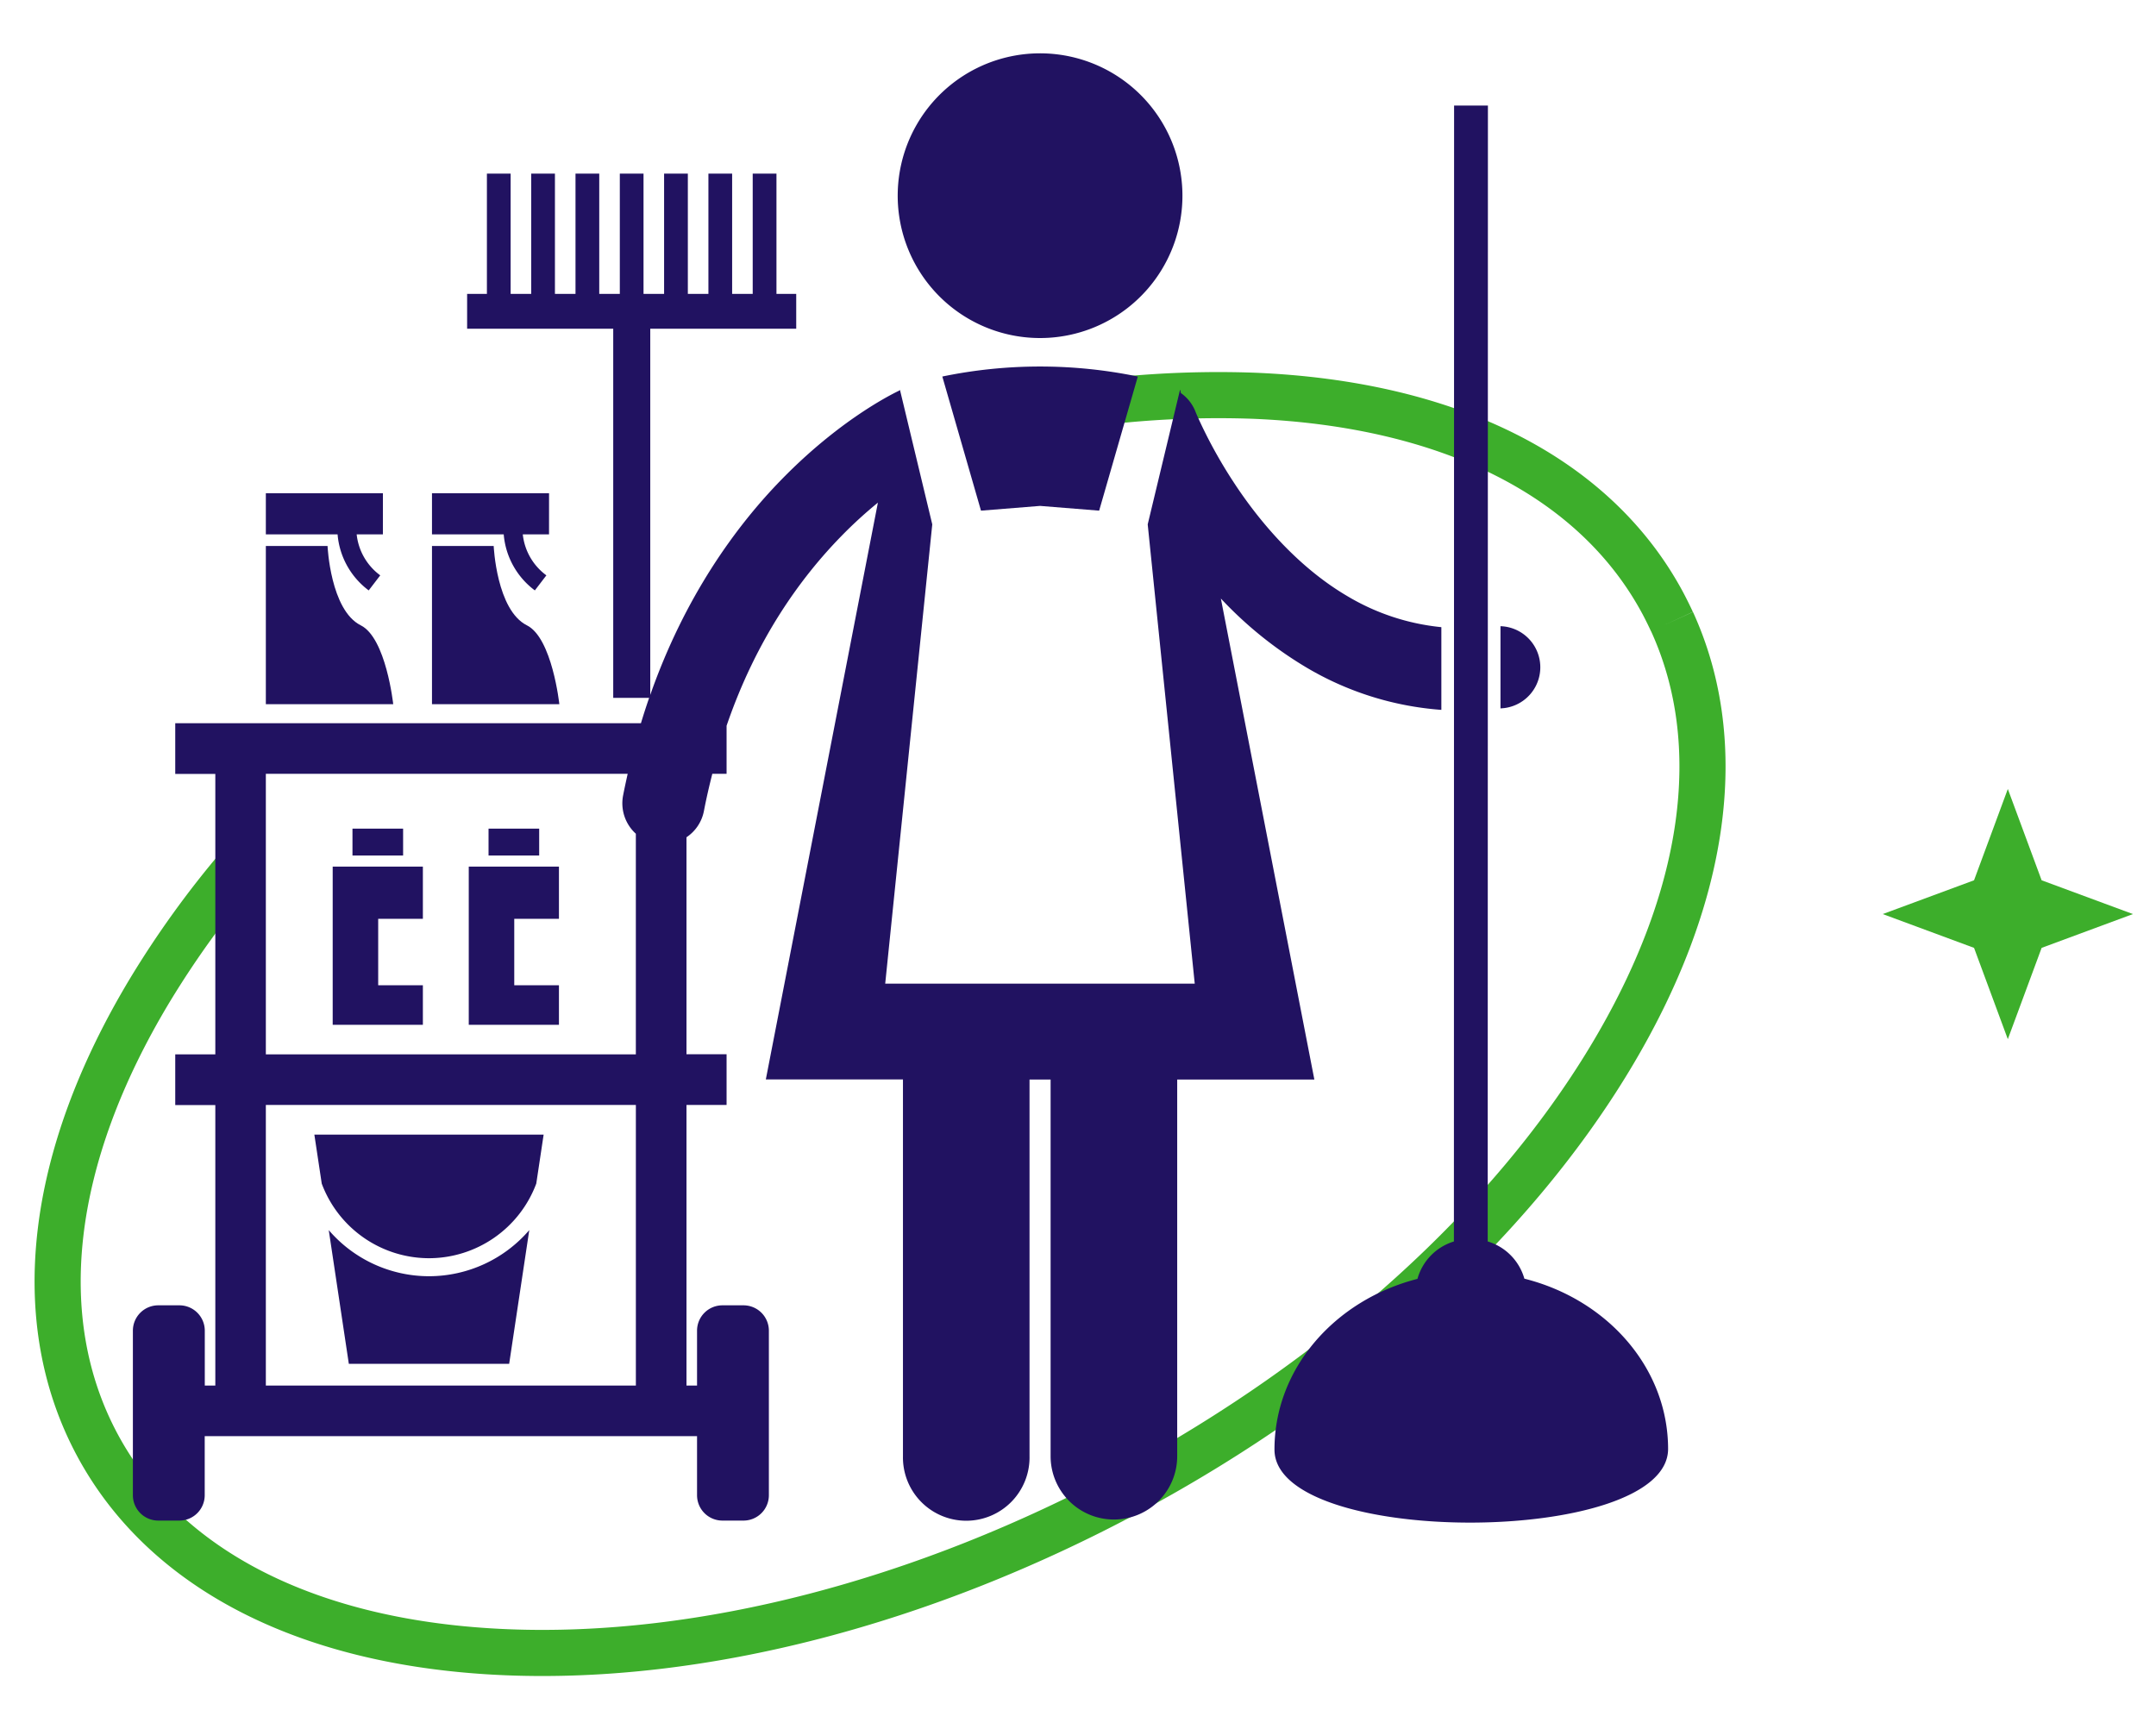 <svg xmlns="http://www.w3.org/2000/svg" viewBox="25 130 935 750"><defs><style>.cls-1{fill:none;stroke:#3dae2b;stroke-miterlimit:10;stroke-width:20px;}.cls-2{fill:#211261;}.cls-3{fill:#3dae2b;fill-rule:evenodd;}</style></defs><g id="Servicios"><g id="Servicio_1" data-name="Servicio 1"><path class="cls-1" d="M268,388.78m482.1,10.79c24.32,53.17,14.95,120-26.85,189.33-43.56,72.29-117.29,138.89-207.6,187.53S329.14,850,244.8,846.58c-85.14-3.44-148.17-35.3-177.48-89.71S46.09,632.29,90.08,559.31a415.84,415.84,0,0,1,38.55-53.48M476.05,308.32a433.85,433.85,0,0,1,92.45-6.69c85.14,3.43,148.17,35.29,177.48,89.71q2.17,4.07,4.09,8.23"/><path class="cls-2" d="M609.31,388.54c-21.66-12.71-38.55-32.81-49.65-49.92a208.71,208.71,0,0,1-12.38-21.73c-1.35-2.74-2.34-4.93-3-6.38-.32-.72-.54-1.26-.68-1.6l-.15-.37a17.78,17.78,0,0,0-6.34-8.08l-.25-1.28-.13-.06-14,58.3,20.4,199.2H408.89l20.41-199.2-14-58.3-.13.06,0,.13c-5,2.39-26.62,13.53-50.89,38.3C343.93,358.38,321.88,389,307,431.38V272.56H370.3v-15.1h-8.57V205.31h-10.3v52.15h-8.92V205.31H332.22v52.15H323.3V205.31H313v52.15h-8.92V205.31H293.8v52.15h-8.92V205.31h-10.3v52.15h-8.92V205.31H255.37v52.15h-8.92V205.31H236.16v52.15h-8.58v15.1h63.36v160.1h15.58q-1.86,5.37-3.56,11H101v22h17.38V587.27H101v22h17.38V730.91h-4.57V707.12a11,11,0,0,0-11-11H93.63a11,11,0,0,0-11,11v71.36a11,11,0,0,0,11,11h9.15a11,11,0,0,0,11-11V752.86H327.29v25.62a11,11,0,0,0,11,11h9.15a11,11,0,0,0,11-11V707.12a11,11,0,0,0-11-11h-9.15a11,11,0,0,0-11,11v23.79h-4.58V609.23H340.1v-22H322.71V493.12a17.73,17.73,0,0,0,7.56-11.37c1.07-5.6,2.32-10.94,3.64-16.15h6.19V444.75c13-37.92,32.25-64.29,49.71-82.18A187.74,187.74,0,0,1,405.72,348l-48.6,250.15h59.47V761.57a27.45,27.45,0,1,0,54.89,0V598.19h9.14V761.57a27.45,27.45,0,0,0,54.9,0V598.19H595l-40.54-208.6a169.6,169.6,0,0,0,36.73,29.68,133.73,133.73,0,0,0,58.89,18.6V402A98.17,98.17,0,0,1,609.31,388.54ZM300.76,730.91H140.29V609.23H300.76ZM140.29,587.27V465.6H297.21c-.69,3.11-1.38,6.24-2,9.45a17.81,17.81,0,0,0,5.54,16.54v95.68Z"/><path class="cls-2" d="M677.32,437.1a17.83,17.83,0,0,0-1.6-35.52v35.67C676.25,437.18,676.78,437.16,677.32,437.1Z"/><path class="cls-2" d="M462.05,275a61.74,61.74,0,1,0-46.13-74.13A61.74,61.74,0,0,0,462.05,275Z"/><path class="cls-2" d="M518.44,293.3a209.19,209.19,0,0,0-84.78,0l16.77,58.17,25.62-2.06,25.62,2.06,16.77-58.17"/><path class="cls-2" d="M748.41,758.33c-.09-35.19-26.45-64.76-62.33-73.77a23.56,23.56,0,0,0-15.9-16.14l.09-492.65-14.67,0-.08,492.66a23.55,23.55,0,0,0-15.81,16.22c-35.83,9.18-62.05,38.89-62,74.08C577.85,801.18,748.52,800.76,748.41,758.33Z"/><path class="cls-2" d="M211.05,683.5a57.34,57.34,0,0,1-43.48-20l8.71,58h69.53l8.72-58A57.4,57.4,0,0,1,211.05,683.5Z"/><path class="cls-2" d="M211.05,675.69a49.76,49.76,0,0,0,46.52-32.38l3.19-21.22H161.33l3.2,21.24A49.74,49.74,0,0,0,211.05,675.69Z"/><path class="cls-2" d="M140.29,435.4h55.24s-3.09-28.7-14.07-34.19c-13.2-6.6-14.41-34.43-14.41-34.43H140.29Z"/><path class="cls-2" d="M191.06,343.92H140.29v17.84H171.4a33.78,33.78,0,0,0,13.5,24.3l5-6.53a25.37,25.37,0,0,1-10.22-17.77h11.37Z"/><path class="cls-2" d="M212.34,435.4h55.23s-3.09-28.7-14.06-34.19c-13.2-6.6-14.41-34.43-14.41-34.43H212.34Z"/><path class="cls-2" d="M263.11,343.92H212.34v17.84h31.11a33.75,33.75,0,0,0,13.5,24.3l5-6.53a25.39,25.39,0,0,1-10.23-17.77h11.38Z"/><polygon class="cls-2" points="189.01 528.49 208.39 528.49 208.39 505.85 169.28 505.85 169.28 574.46 208.39 574.46 208.39 557.31 189.01 557.31 189.01 528.49"/><rect class="cls-2" x="177.86" y="489.38" width="21.96" height="11.66"/><polygon class="cls-2" points="248.02 528.49 267.4 528.49 267.4 505.85 228.29 505.85 228.29 574.46 267.4 574.46 267.4 557.31 248.02 557.31 248.02 528.49"/><rect class="cls-2" x="236.87" y="489.38" width="21.96" height="11.66"/><polygon class="cls-3" points="895.74 472.18 910.4 511.78 950 526.43 910.4 541.09 895.74 580.69 881.09 541.09 841.49 526.43 881.09 511.78 895.74 472.18"/></g></g></svg>